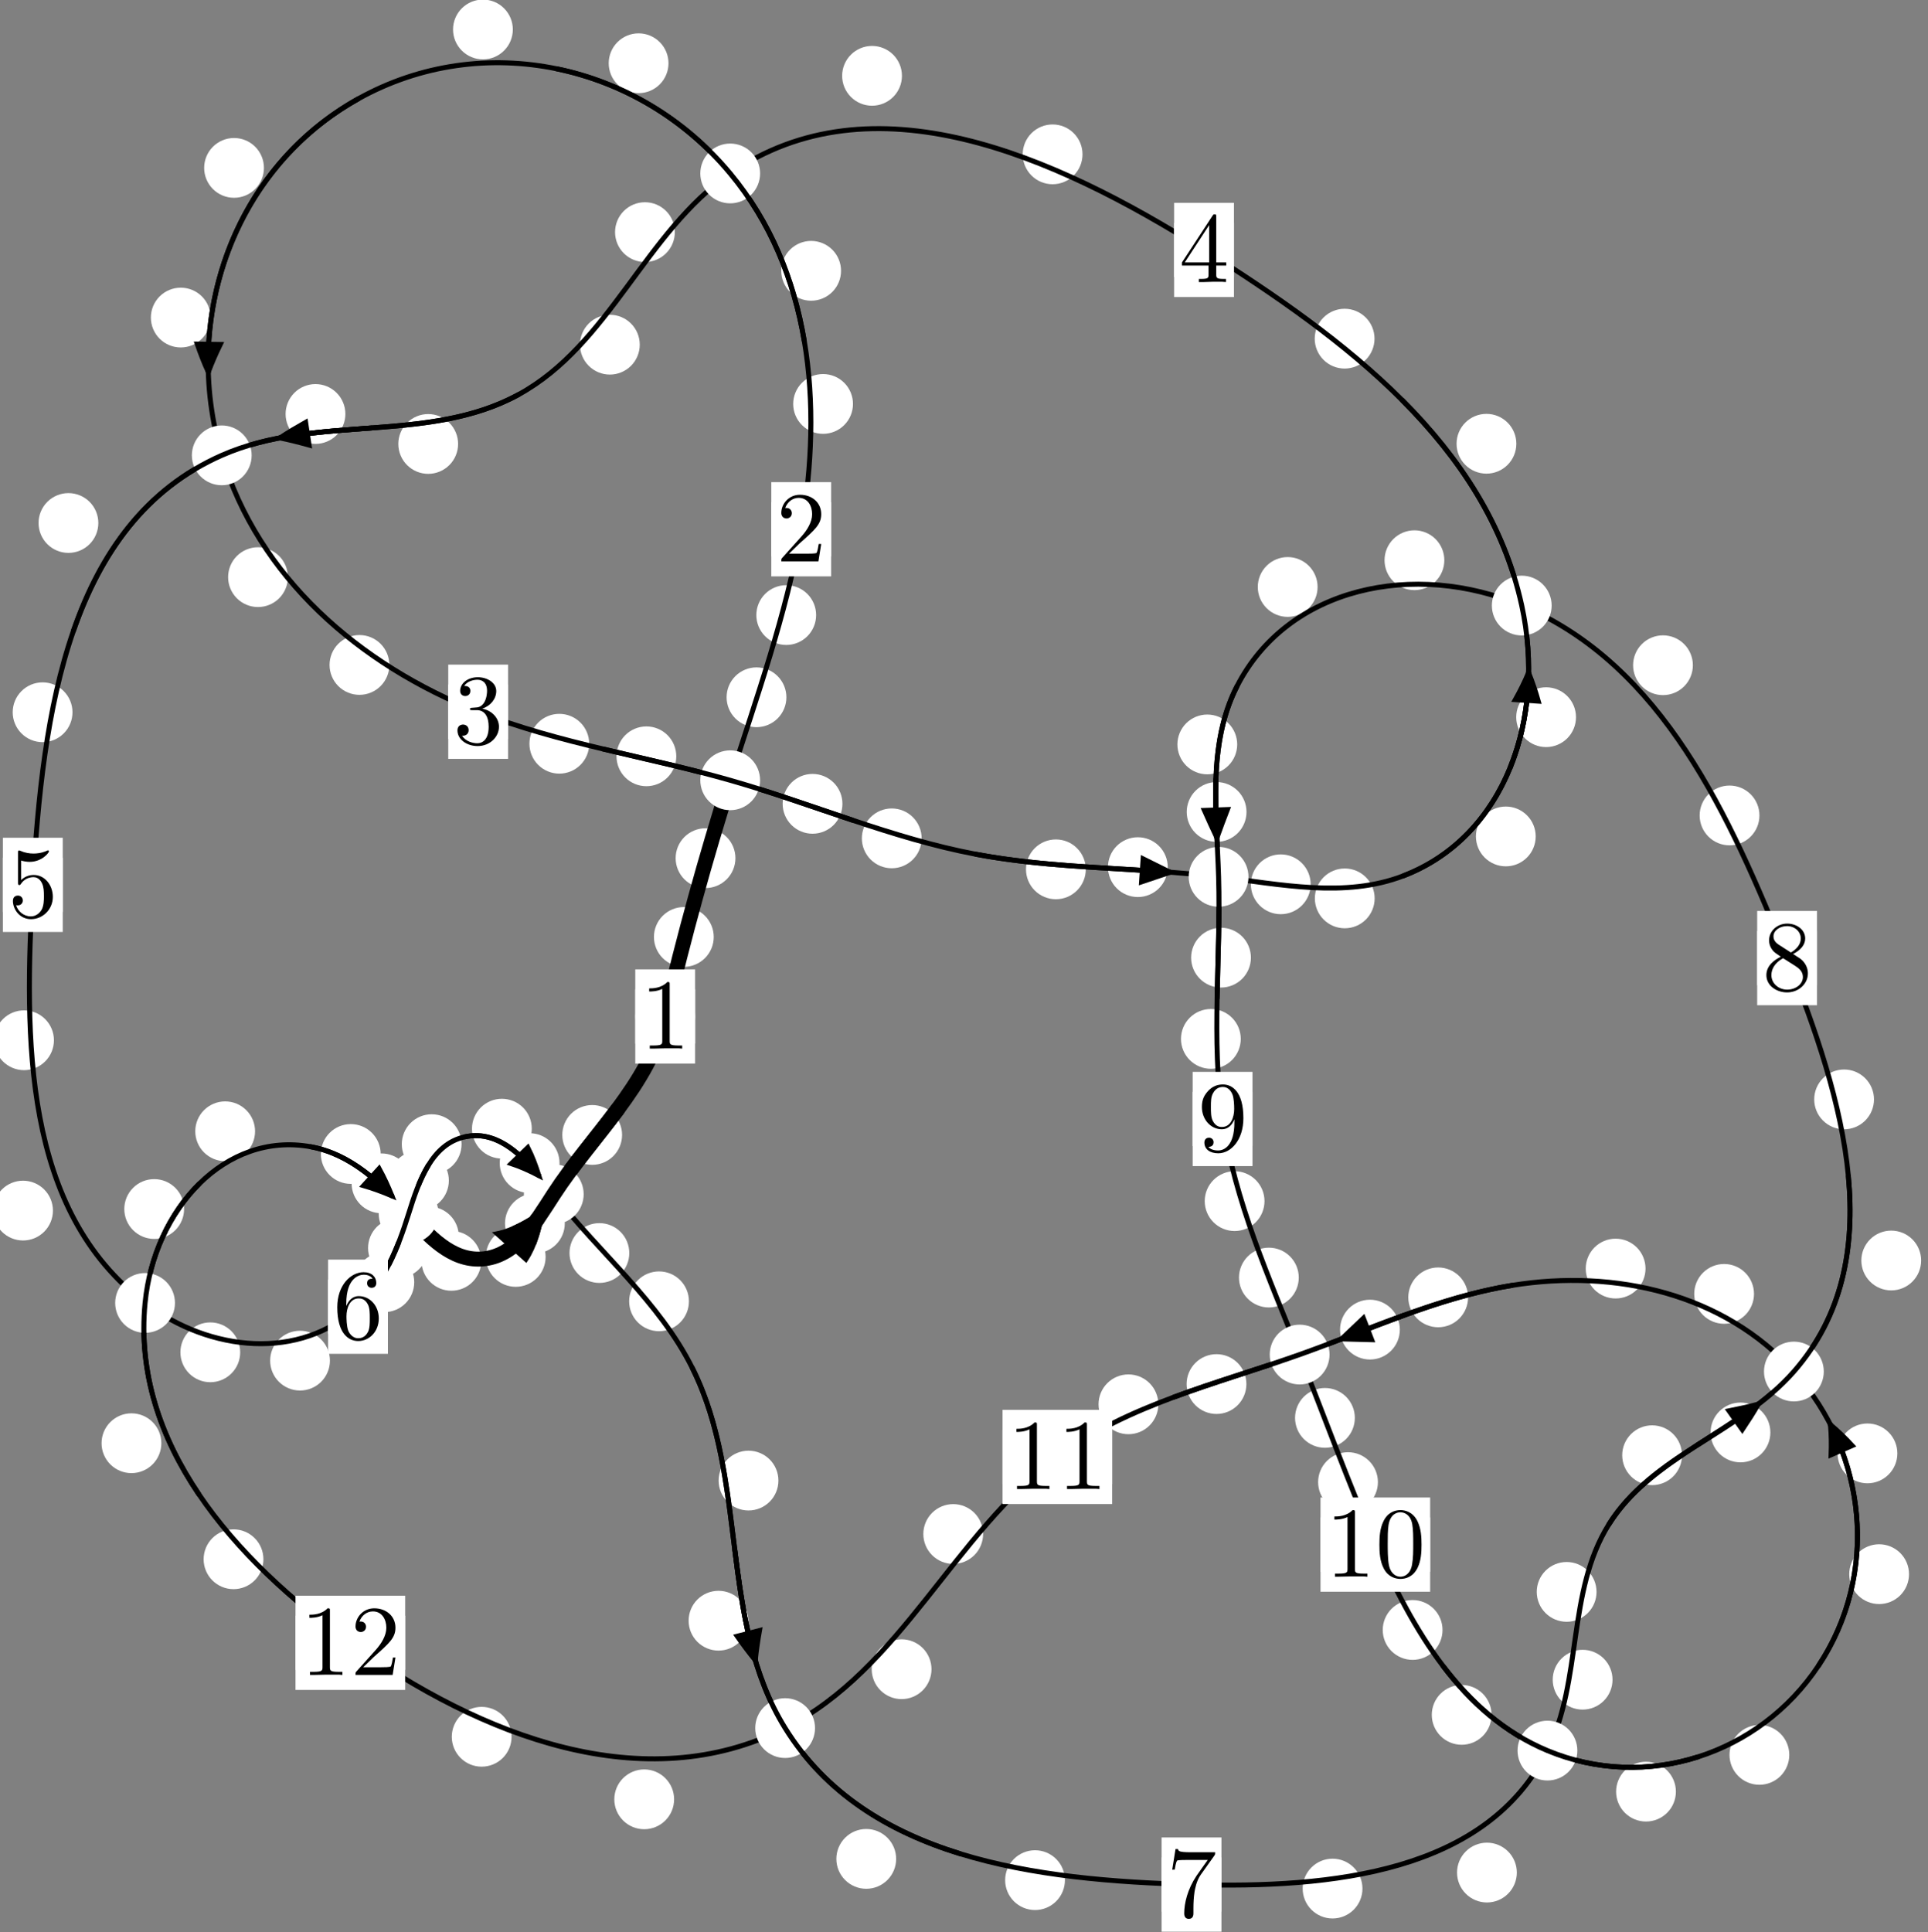 <?xml version="1.0"?>
<!-- Created by MetaPost 1.999 on 2021.07.05:2355 -->
<svg version="1.1" xmlns="http://www.w3.org/2000/svg" xmlns:xlink="http://www.w3.org/1999/xlink" width="192.746" height="193.144" viewBox="0 0 192.746 193.144">
<rect x="0" y="0" width="192.746" height="193.144" fill="#808080" stroke="none"/>
<!-- Original BoundingBox: -73.685867 -115.101273 119.060516 78.042282 -->
  <defs>
    <g transform="scale(0.01,0.01)" id="GLYPHcmr10_48">
      <path style="fill-rule: evenodd;" d="M460 -320C460 -400,455 -480,420 -554C374 -650,292 -666,250 -666C190 -666,117 -640,76 -547C44 -478,39 -400,39 -320C39 -245,43 -155,84 -79C127 2,200 22,249 22C303 22,379 1,423 -94C455 -163,460 -241,460 -320M249 -0C210 -0,151 -25,133 -121C122 -181,122 -273,122 -332C122 -396,122 -462,130 -516C149 -635,224 -644,249 -644C282 -644,348 -626,367 -527C377 -471,377 -395,377 -332C377 -257,377 -189,366 -125C351 -30,294 -0,249 -0"></path>
    </g>
    <g transform="scale(0.01,0.01)" id="GLYPHcmr10_49">
      <path style="fill-rule: evenodd;" d="M294 -640C294 -664,294 -666,271 -666C209 -602,121 -602,89 -602L89 -571C109 -571,168 -571,220 -597L220 -79C220 -43,217 -31,127 -31L95 -31L95 -0L257 -0L130 -3L217 -3L257 -3L297 -3L384 -3L419 -0L419 -31L387 -31C297 -31,294 -42,294 -79"></path>
    </g>
    <g transform="scale(0.01,0.01)" id="GLYPHcmr10_50">
      <path style="fill-rule: evenodd;" d="M127 -77L233 -180C389 -318,449 -372,449 -472C449 -586,359 -666,237 -666C124 -666,50 -574,50 -485C50 -429,100 -429,103 -429C120 -429,155 -441,155 -482C155 -508,137 -534,102 -534C94 -534,92 -534,89 -533C112 -598,166 -635,224 -635C315 -635,358 -554,358 -472C358 -392,308 -313,253 -251L61 -37C50 -26,50 -24,50 -0L421 -0L449 -174L424 -174C419 -144,412 -100,402 -85C395 -77,329 -77,307 -77"></path>
    </g>
    <g transform="scale(0.01,0.01)" id="GLYPHcmr10_51">
      <path style="fill-rule: evenodd;" d="M290 -352C372 -379,430 -449,430 -528C430 -610,342 -666,246 -666C145 -666,69 -606,69 -530C69 -497,91 -478,120 -478C151 -478,171 -500,171 -529C171 -579,124 -579,109 -579C140 -628,206 -641,242 -641C283 -641,338 -619,338 -529C338 -517,336 -459,310 -415C280 -367,246 -364,221 -363C213 -362,189 -360,182 -360C174 -359,167 -358,167 -348C167 -337,174 -337,191 -337L235 -337C317 -337,354 -269,354 -171C354 -35,285 -6,241 -6C198 -6,123 -23,88 -82C123 -77,154 -99,154 -137C154 -173,127 -193,98 -193C74 -193,42 -179,42 -135C42 -44,135 22,244 22C366 22,457 -69,457 -171C457 -253,394 -331,290 -352"></path>
    </g>
    <g transform="scale(0.01,0.01)" id="GLYPHcmr10_52">
      <path style="fill-rule: evenodd;" d="M294 -165L294 -78C294 -42,292 -31,218 -31L197 -31L197 -0L332 -0L238 -3L290 -3L332 -3L374 -3L427 -3L468 -0L468 -31L447 -31C373 -31,371 -42,371 -78L371 -165L471 -165L471 -196L371 -196L371 -651C371 -671,371 -677,355 -677C346 -677,343 -677,335 -665L28 -196L28 -165M300 -196L56 -196L300 -569"></path>
    </g>
    <g transform="scale(0.01,0.01)" id="GLYPHcmr10_53">
      <path style="fill-rule: evenodd;" d="M449 -201C449 -320,367 -420,259 -420C211 -420,168 -404,132 -369L132 -564C152 -558,185 -551,217 -551C340 -551,410 -642,410 -655C410 -661,407 -666,400 -666C399 -666,397 -666,392 -663C372 -654,323 -634,256 -634C216 -634,170 -641,123 -662C115 -665,113 -665,111 -665C101 -665,101 -657,101 -641L101 -345C101 -327,101 -319,115 -319C122 -319,124 -322,128 -328C139 -344,176 -398,257 -398C309 -398,334 -352,342 -334C358 -297,360 -258,360 -208C360 -173,360 -113,336 -71C312 -32,275 -6,229 -6C156 -6,99 -59,82 -118C85 -117,88 -116,99 -116C132 -116,149 -141,149 -165C149 -189,132 -214,99 -214C85 -214,50 -207,50 -161C50 -75,119 22,231 22C347 22,449 -74,449 -201"></path>
    </g>
    <g transform="scale(0.01,0.01)" id="GLYPHcmr10_54">
      <path style="fill-rule: evenodd;" d="M132 -328L132 -352C132 -605,256 -641,307 -641C331 -641,373 -635,395 -601C380 -601,340 -601,340 -556C340 -525,364 -510,386 -510C402 -510,432 -519,432 -558C432 -618,388 -666,305 -666C177 -666,42 -537,42 -316C42 -49,158 22,251 22C362 22,457 -72,457 -204C457 -331,368 -427,257 -427C189 -427,152 -376,132 -328M251 -6C188 -6,158 -66,152 -81C134 -128,134 -208,134 -226C134 -304,166 -404,256 -404C272 -404,318 -404,349 -342C367 -305,367 -254,367 -205C367 -157,367 -107,350 -71C320 -11,274 -6,251 -6"></path>
    </g>
    <g transform="scale(0.01,0.01)" id="GLYPHcmr10_55">
      <path style="fill-rule: evenodd;" d="M476 -609C485 -621,485 -623,485 -644L242 -644C120 -644,118 -657,114 -676L89 -676L56 -470L81 -470C84 -486,93 -549,106 -561C113 -567,191 -567,204 -567L411 -567C400 -551,321 -442,299 -409C209 -274,176 -135,176 -33C176 -23,176 22,222 22C268 22,268 -23,268 -33L268 -84C268 -139,271 -194,279 -248C283 -271,297 -357,341 -419"></path>
    </g>
    <g transform="scale(0.01,0.01)" id="GLYPHcmr10_56">
      <path style="fill-rule: evenodd;" d="M163 -457C117 -487,113 -521,113 -538C113 -599,178 -641,249 -641C322 -641,386 -589,386 -517C386 -460,347 -412,287 -377M309 -362C381 -399,430 -451,430 -517C430 -609,341 -666,250 -666C150 -666,69 -592,69 -499C69 -481,71 -436,113 -389C124 -377,161 -352,186 -335C128 -306,42 -250,42 -151C42 -45,144 22,249 22C362 22,457 -61,457 -168C457 -204,446 -249,408 -291C389 -312,373 -322,309 -362M209 -320L332 -242C360 -223,407 -193,407 -132C407 -58,332 -6,250 -6C164 -6,92 -68,92 -151C92 -209,124 -273,209 -320"></path>
    </g>
    <g transform="scale(0.01,0.01)" id="GLYPHcmr10_57">
      <path style="fill-rule: evenodd;" d="M367 -318L367 -286C367 -52,263 -6,205 -6C188 -6,134 -8,107 -42C151 -42,159 -71,159 -88C159 -119,135 -134,113 -134C97 -134,67 -125,67 -86C67 -19,121 22,206 22C335 22,457 -114,457 -329C457 -598,342 -666,253 -666C198 -666,149 -648,106 -603C65 -558,42 -516,42 -441C42 -316,130 -218,242 -218C303 -218,344 -260,367 -318M243 -241C227 -241,181 -241,150 -304C132 -341,132 -391,132 -440C132 -494,132 -541,153 -578C180 -628,218 -641,253 -641C299 -641,332 -607,349 -562C361 -530,365 -467,365 -421C365 -338,331 -241,243 -241"></path>
    </g>
  </defs>
  <path d="M71.354 93.663C71.354 92.87,71.039 92.11,70.478 91.55C69.918 90.989,69.158 90.674,68.365 90.674C67.572 90.674,66.812 90.989,66.252 91.55C65.691 92.11,65.376 92.87,65.376 93.663C65.376 94.456,65.691 95.216,66.252 95.776C66.812 96.337,67.572 96.652,68.365 96.652C69.158 96.652,69.918 96.337,70.478 95.776C71.039 95.216,71.354 94.456,71.354 93.663Z" style="fill: rgb(100%,100%,100%);stroke: none;"></path>
  <path d="M69.489 101.615C69.489 100.822,69.174 100.062,68.613 99.501C68.053 98.941,67.293 98.626,66.5 98.626C65.707 98.626,64.947 98.941,64.387 99.501C63.826 100.062,63.511 100.822,63.511 101.615C63.511 102.407,63.826 103.167,64.387 103.728C64.947 104.288,65.707 104.603,66.5 104.603C67.293 104.603,68.053 104.288,68.613 103.728C69.174 103.167,69.489 102.407,69.489 101.615Z" style="fill: rgb(100%,100%,100%);stroke: none;"></path>
  <path d="M78.617 69.704C78.617 68.911,78.302 68.151,77.742 67.591C77.181 67.03,76.421 66.715,75.628 66.715C74.836 66.715,74.075 67.03,73.515 67.591C72.954 68.151,72.64 68.911,72.64 69.704C72.64 70.497,72.954 71.257,73.515 71.817C74.075 72.378,74.836 72.693,75.628 72.693C76.421 72.693,77.181 72.378,77.742 71.817C78.302 71.257,78.617 70.497,78.617 69.704Z" style="fill: rgb(100%,100%,100%);stroke: none;"></path>
  <path d="M73.522 85.786C73.522 84.993,73.207 84.233,72.647 83.673C72.086 83.112,71.326 82.797,70.533 82.797C69.741 82.797,68.981 83.112,68.42 83.673C67.86 84.233,67.545 84.993,67.545 85.786C67.545 86.579,67.86 87.339,68.42 87.899C68.981 88.46,69.741 88.775,70.533 88.775C71.326 88.775,72.086 88.46,72.647 87.899C73.207 87.339,73.522 86.579,73.522 85.786Z" style="fill: rgb(100%,100%,100%);stroke: none;"></path>
  <path d="M85.274 40.38C85.274 39.587,84.959 38.827,84.398 38.266C83.838 37.706,83.078 37.391,82.285 37.391C81.492 37.391,80.732 37.706,80.172 38.266C79.611 38.827,79.296 39.587,79.296 40.38C79.296 41.172,79.611 41.933,80.172 42.493C80.732 43.054,81.492 43.368,82.285 43.368C83.078 43.368,83.838 43.054,84.398 42.493C84.959 41.933,85.274 41.172,85.274 40.38Z" style="fill: rgb(100%,100%,100%);stroke: none;"></path>
  <path d="M81.59 61.486C81.59 60.693,81.275 59.933,80.715 59.372C80.154 58.812,79.394 58.497,78.601 58.497C77.809 58.497,77.049 58.812,76.488 59.372C75.928 59.933,75.613 60.693,75.613 61.486C75.613 62.278,75.928 63.038,76.488 63.599C77.049 64.159,77.809 64.474,78.601 64.474C79.394 64.474,80.154 64.159,80.715 63.599C81.275 63.038,81.59 62.278,81.59 61.486Z" style="fill: rgb(100%,100%,100%);stroke: none;"></path>
  <path d="M66.831 6.323C66.831 5.53,66.516 4.77,65.956 4.21C65.395 3.649,64.635 3.334,63.842 3.334C63.05 3.334,62.29 3.649,61.729 4.21C61.169 4.77,60.854 5.53,60.854 6.323C60.854 7.116,61.169 7.876,61.729 8.436C62.29 8.997,63.05 9.312,63.842 9.312C64.635 9.312,65.395 8.997,65.956 8.436C66.516 7.876,66.831 7.116,66.831 6.323Z" style="fill: rgb(100%,100%,100%);stroke: none;"></path>
  <path d="M84.08 27.072C84.08 26.28,83.765 25.519,83.205 24.959C82.644 24.398,81.884 24.083,81.092 24.083C80.299 24.083,79.539 24.398,78.978 24.959C78.418 25.519,78.103 26.28,78.103 27.072C78.103 27.865,78.418 28.625,78.978 29.186C79.539 29.746,80.299 30.061,81.092 30.061C81.884 30.061,82.644 29.746,83.205 29.186C83.765 28.625,84.08 27.865,84.08 27.072Z" style="fill: rgb(100%,100%,100%);stroke: none;"></path>
  <path d="M26.387 16.784C26.387 15.991,26.072 15.231,25.512 14.67C24.952 14.11,24.191 13.795,23.399 13.795C22.606 13.795,21.846 14.11,21.285 14.67C20.725 15.231,20.41 15.991,20.41 16.784C20.41 17.576,20.725 18.336,21.285 18.897C21.846 19.457,22.606 19.772,23.399 19.772C24.191 19.772,24.952 19.457,25.512 18.897C26.072 18.336,26.387 17.576,26.387 16.784Z" style="fill: rgb(100%,100%,100%);stroke: none;"></path>
  <path d="M51.269 2.946C51.269 2.154,50.954 1.394,50.393 0.833C49.833 0.273,49.073 -0.042,48.28 -0.042C47.487 -0.042,46.727 0.273,46.167 0.833C45.606 1.394,45.291 2.154,45.291 2.946C45.291 3.739,45.606 4.499,46.167 5.06C46.727 5.62,47.487 5.935,48.28 5.935C49.073 5.935,49.833 5.62,50.393 5.06C50.954 4.499,51.269 3.739,51.269 2.946Z" style="fill: rgb(100%,100%,100%);stroke: none;"></path>
  <path d="M28.782 57.694C28.782 56.902,28.467 56.142,27.907 55.581C27.346 55.021,26.586 54.706,25.793 54.706C25.001 54.706,24.24 55.021,23.68 55.581C23.12 56.142,22.805 56.902,22.805 57.694C22.805 58.487,23.12 59.247,23.68 59.808C24.24 60.368,25.001 60.683,25.793 60.683C26.586 60.683,27.346 60.368,27.907 59.808C28.467 59.247,28.782 58.487,28.782 57.694Z" style="fill: rgb(100%,100%,100%);stroke: none;"></path>
  <path d="M21.06 31.746C21.06 30.953,20.746 30.193,20.185 29.632C19.625 29.072,18.864 28.757,18.072 28.757C17.279 28.757,16.519 29.072,15.958 29.632C15.398 30.193,15.083 30.953,15.083 31.746C15.083 32.538,15.398 33.298,15.958 33.859C16.519 34.419,17.279 34.734,18.072 34.734C18.864 34.734,19.625 34.419,20.185 33.859C20.746 33.298,21.06 32.538,21.06 31.746Z" style="fill: rgb(100%,100%,100%);stroke: none;"></path>
  <path d="M58.904 74.348C58.904 73.555,58.589 72.795,58.029 72.234C57.468 71.674,56.708 71.359,55.915 71.359C55.123 71.359,54.363 71.674,53.802 72.234C53.242 72.795,52.927 73.555,52.927 74.348C52.927 75.14,53.242 75.901,53.802 76.461C54.363 77.022,55.123 77.336,55.915 77.336C56.708 77.336,57.468 77.022,58.029 76.461C58.589 75.901,58.904 75.14,58.904 74.348Z" style="fill: rgb(100%,100%,100%);stroke: none;"></path>
  <path d="M38.923 66.471C38.923 65.679,38.608 64.918,38.048 64.358C37.487 63.797,36.727 63.482,35.934 63.482C35.142 63.482,34.382 63.797,33.821 64.358C33.261 64.918,32.946 65.679,32.946 66.471C32.946 67.264,33.261 68.024,33.821 68.585C34.382 69.145,35.142 69.46,35.934 69.46C36.727 69.46,37.487 69.145,38.048 68.585C38.608 68.024,38.923 67.264,38.923 66.471Z" style="fill: rgb(100%,100%,100%);stroke: none;"></path>
  <path d="M84.221 80.353C84.221 79.561,83.906 78.801,83.345 78.24C82.785 77.68,82.025 77.365,81.232 77.365C80.439 77.365,79.679 77.68,79.119 78.24C78.558 78.801,78.243 79.561,78.243 80.353C78.243 81.146,78.558 81.906,79.119 82.467C79.679 83.027,80.439 83.342,81.232 83.342C82.025 83.342,82.785 83.027,83.345 82.467C83.906 81.906,84.221 81.146,84.221 80.353Z" style="fill: rgb(100%,100%,100%);stroke: none;"></path>
  <path d="M67.61 75.605C67.61 74.812,67.295 74.052,66.735 73.491C66.174 72.931,65.414 72.616,64.621 72.616C63.829 72.616,63.069 72.931,62.508 73.491C61.948 74.052,61.633 74.812,61.633 75.605C61.633 76.397,61.948 77.158,62.508 77.718C63.069 78.278,63.829 78.593,64.621 78.593C65.414 78.593,66.174 78.278,66.735 77.718C67.295 77.158,67.61 76.397,67.61 75.605Z" style="fill: rgb(100%,100%,100%);stroke: none;"></path>
  <path d="M108.548 86.903C108.548 86.111,108.233 85.35,107.672 84.79C107.112 84.229,106.352 83.915,105.559 83.915C104.766 83.915,104.006 84.229,103.446 84.79C102.885 85.35,102.57 86.111,102.57 86.903C102.57 87.696,102.885 88.456,103.446 89.017C104.006 89.577,104.766 89.892,105.559 89.892C106.352 89.892,107.112 89.577,107.672 89.017C108.233 88.456,108.548 87.696,108.548 86.903Z" style="fill: rgb(100%,100%,100%);stroke: none;"></path>
  <path d="M92.138 83.806C92.138 83.014,91.823 82.253,91.263 81.693C90.702 81.132,89.942 80.817,89.149 80.817C88.357 80.817,87.597 81.132,87.036 81.693C86.476 82.253,86.161 83.014,86.161 83.806C86.161 84.599,86.476 85.359,87.036 85.92C87.597 86.48,88.357 86.795,89.149 86.795C89.942 86.795,90.702 86.48,91.263 85.92C91.823 85.359,92.138 84.599,92.138 83.806Z" style="fill: rgb(100%,100%,100%);stroke: none;"></path>
  <path d="M131.03 88.398C131.03 87.606,130.715 86.845,130.154 86.285C129.594 85.724,128.834 85.409,128.041 85.409C127.248 85.409,126.488 85.724,125.928 86.285C125.367 86.845,125.052 87.606,125.052 88.398C125.052 89.191,125.367 89.951,125.928 90.512C126.488 91.072,127.248 91.387,128.041 91.387C128.834 91.387,129.594 91.072,130.154 90.512C130.715 89.951,131.03 89.191,131.03 88.398Z" style="fill: rgb(100%,100%,100%);stroke: none;"></path>
  <path d="M116.743 86.683C116.743 85.891,116.428 85.131,115.867 84.57C115.307 84.01,114.547 83.695,113.754 83.695C112.961 83.695,112.201 84.01,111.641 84.57C111.08 85.131,110.765 85.891,110.765 86.683C110.765 87.476,111.08 88.236,111.641 88.797C112.201 89.357,112.961 89.672,113.754 89.672C114.547 89.672,115.307 89.357,115.867 88.797C116.428 88.236,116.743 87.476,116.743 86.683Z" style="fill: rgb(100%,100%,100%);stroke: none;"></path>
  <path d="M153.528 83.614C153.528 82.821,153.213 82.061,152.653 81.501C152.092 80.94,151.332 80.625,150.539 80.625C149.747 80.625,148.986 80.94,148.426 81.501C147.865 82.061,147.55 82.821,147.55 83.614C147.55 84.407,147.865 85.167,148.426 85.727C148.986 86.288,149.747 86.603,150.539 86.603C151.332 86.603,152.092 86.288,152.653 85.727C153.213 85.167,153.528 84.407,153.528 83.614Z" style="fill: rgb(100%,100%,100%);stroke: none;"></path>
  <path d="M137.426 89.806C137.426 89.014,137.111 88.253,136.551 87.693C135.99 87.132,135.23 86.817,134.438 86.817C133.645 86.817,132.885 87.132,132.324 87.693C131.764 88.253,131.449 89.014,131.449 89.806C131.449 90.599,131.764 91.359,132.324 91.92C132.885 92.48,133.645 92.795,134.438 92.795C135.23 92.795,135.99 92.48,136.551 91.92C137.111 91.359,137.426 90.599,137.426 89.806Z" style="fill: rgb(100%,100%,100%);stroke: none;"></path>
  <path d="M151.593 44.359C151.593 43.567,151.278 42.807,150.717 42.246C150.157 41.686,149.397 41.371,148.604 41.371C147.811 41.371,147.051 41.686,146.491 42.246C145.93 42.807,145.615 43.567,145.615 44.359C145.615 45.152,145.93 45.912,146.491 46.473C147.051 47.033,147.811 47.348,148.604 47.348C149.397 47.348,150.157 47.033,150.717 46.473C151.278 45.912,151.593 45.152,151.593 44.359Z" style="fill: rgb(100%,100%,100%);stroke: none;"></path>
  <path d="M157.556 71.693C157.556 70.9,157.242 70.14,156.681 69.58C156.121 69.019,155.36 68.704,154.568 68.704C153.775 68.704,153.015 69.019,152.454 69.58C151.894 70.14,151.579 70.9,151.579 71.693C151.579 72.486,151.894 73.246,152.454 73.806C153.015 74.367,153.775 74.682,154.568 74.682C155.36 74.682,156.121 74.367,156.681 73.806C157.242 73.246,157.556 72.486,157.556 71.693Z" style="fill: rgb(100%,100%,100%);stroke: none;"></path>
  <path d="M108.22 15.429C108.22 14.637,107.905 13.876,107.344 13.316C106.784 12.755,106.024 12.441,105.231 12.441C104.438 12.441,103.678 12.755,103.118 13.316C102.557 13.876,102.242 14.637,102.242 15.429C102.242 16.222,102.557 16.982,103.118 17.543C103.678 18.103,104.438 18.418,105.231 18.418C106.024 18.418,106.784 18.103,107.344 17.543C107.905 16.982,108.22 16.222,108.22 15.429Z" style="fill: rgb(100%,100%,100%);stroke: none;"></path>
  <path d="M137.413 33.854C137.413 33.062,137.098 32.302,136.537 31.741C135.977 31.181,135.217 30.866,134.424 30.866C133.631 30.866,132.871 31.181,132.311 31.741C131.75 32.302,131.435 33.062,131.435 33.854C131.435 34.647,131.75 35.407,132.311 35.968C132.871 36.528,133.631 36.843,134.424 36.843C135.217 36.843,135.977 36.528,136.537 35.968C137.098 35.407,137.413 34.647,137.413 33.854Z" style="fill: rgb(100%,100%,100%);stroke: none;"></path>
  <path d="M67.465 23.205C67.465 22.412,67.151 21.652,66.59 21.091C66.03 20.531,65.269 20.216,64.477 20.216C63.684 20.216,62.924 20.531,62.363 21.091C61.803 21.652,61.488 22.412,61.488 23.205C61.488 23.997,61.803 24.758,62.363 25.318C62.924 25.878,63.684 26.193,64.477 26.193C65.269 26.193,66.03 25.878,66.59 25.318C67.151 24.758,67.465 23.997,67.465 23.205Z" style="fill: rgb(100%,100%,100%);stroke: none;"></path>
  <path d="M90.169 7.58C90.169 6.787,89.854 6.027,89.294 5.466C88.733 4.906,87.973 4.591,87.18 4.591C86.387 4.591,85.627 4.906,85.067 5.466C84.506 6.027,84.191 6.787,84.191 7.58C84.191 8.372,84.506 9.132,85.067 9.693C85.627 10.253,86.387 10.568,87.18 10.568C87.973 10.568,88.733 10.253,89.294 9.693C89.854 9.132,90.169 8.372,90.169 7.58Z" style="fill: rgb(100%,100%,100%);stroke: none;"></path>
  <path d="M45.797 44.38C45.797 43.587,45.482 42.827,44.922 42.267C44.361 41.706,43.601 41.391,42.808 41.391C42.016 41.391,41.256 41.706,40.695 42.267C40.135 42.827,39.82 43.587,39.82 44.38C39.82 45.173,40.135 45.933,40.695 46.493C41.256 47.054,42.016 47.369,42.808 47.369C43.601 47.369,44.361 47.054,44.922 46.493C45.482 45.933,45.797 45.173,45.797 44.38Z" style="fill: rgb(100%,100%,100%);stroke: none;"></path>
  <path d="M63.958 34.455C63.958 33.662,63.643 32.902,63.083 32.342C62.522 31.781,61.762 31.466,60.969 31.466C60.177 31.466,59.417 31.781,58.856 32.342C58.296 32.902,57.981 33.662,57.981 34.455C57.981 35.248,58.296 36.008,58.856 36.568C59.417 37.129,60.177 37.444,60.969 37.444C61.762 37.444,62.522 37.129,63.083 36.568C63.643 36.008,63.958 35.248,63.958 34.455Z" style="fill: rgb(100%,100%,100%);stroke: none;"></path>
  <path d="M9.831 52.281C9.831 51.489,9.516 50.729,8.956 50.168C8.395 49.608,7.635 49.293,6.842 49.293C6.05 49.293,5.29 49.608,4.729 50.168C4.169 50.729,3.854 51.489,3.854 52.281C3.854 53.074,4.169 53.834,4.729 54.395C5.29 54.955,6.05 55.27,6.842 55.27C7.635 55.27,8.395 54.955,8.956 54.395C9.516 53.834,9.831 53.074,9.831 52.281Z" style="fill: rgb(100%,100%,100%);stroke: none;"></path>
  <path d="M34.529 41.384C34.529 40.591,34.214 39.831,33.654 39.271C33.093 38.71,32.333 38.395,31.54 38.395C30.748 38.395,29.988 38.71,29.427 39.271C28.867 39.831,28.552 40.591,28.552 41.384C28.552 42.177,28.867 42.937,29.427 43.497C29.988 44.058,30.748 44.373,31.54 44.373C32.333 44.373,33.093 44.058,33.654 43.497C34.214 42.937,34.529 42.177,34.529 41.384Z" style="fill: rgb(100%,100%,100%);stroke: none;"></path>
  <path d="M5.392 103.989C5.392 103.196,5.077 102.436,4.516 101.876C3.956 101.315,3.196 101,2.403 101C1.61 101,0.85 101.315,0.29 101.876C-0.271 102.436,-0.586 103.196,-0.586 103.989C-0.586 104.782,-0.271 105.542,0.29 106.102C0.85 106.663,1.61 106.978,2.403 106.978C3.196 106.978,3.956 106.663,4.516 106.102C5.077 105.542,5.392 104.782,5.392 103.989Z" style="fill: rgb(100%,100%,100%);stroke: none;"></path>
  <path d="M7.247 71.201C7.247 70.409,6.932 69.648,6.371 69.088C5.811 68.527,5.051 68.212,4.258 68.212C3.465 68.212,2.705 68.527,2.145 69.088C1.584 69.648,1.269 70.409,1.269 71.201C1.269 71.994,1.584 72.754,2.145 73.315C2.705 73.875,3.465 74.19,4.258 74.19C5.051 74.19,5.811 73.875,6.371 73.315C6.932 72.754,7.247 71.994,7.247 71.201Z" style="fill: rgb(100%,100%,100%);stroke: none;"></path>
  <path d="M24.013 135.183C24.013 134.39,23.698 133.63,23.137 133.069C22.577 132.509,21.817 132.194,21.024 132.194C20.231 132.194,19.471 132.509,18.911 133.069C18.35 133.63,18.035 134.39,18.035 135.183C18.035 135.975,18.35 136.736,18.911 137.296C19.471 137.857,20.231 138.172,21.024 138.172C21.817 138.172,22.577 137.857,23.137 137.296C23.698 136.736,24.013 135.975,24.013 135.183Z" style="fill: rgb(100%,100%,100%);stroke: none;"></path>
  <path d="M5.292 121.016C5.292 120.223,4.977 119.463,4.416 118.903C3.856 118.342,3.096 118.027,2.303 118.027C1.51 118.027,0.75 118.342,0.19 118.903C-0.371 119.463,-0.686 120.223,-0.686 121.016C-0.686 121.809,-0.371 122.569,0.19 123.129C0.75 123.69,1.51 124.005,2.303 124.005C3.096 124.005,3.856 123.69,4.416 123.129C4.977 122.569,5.292 121.809,5.292 121.016Z" style="fill: rgb(100%,100%,100%);stroke: none;"></path>
  <path d="M41.411 128.178C41.411 127.385,41.096 126.625,40.536 126.065C39.975 125.504,39.215 125.189,38.422 125.189C37.63 125.189,36.869 125.504,36.309 126.065C35.748 126.625,35.433 127.385,35.433 128.178C35.433 128.971,35.748 129.731,36.309 130.291C36.869 130.852,37.63 131.167,38.422 131.167C39.215 131.167,39.975 130.852,40.536 130.291C41.096 129.731,41.411 128.971,41.411 128.178Z" style="fill: rgb(100%,100%,100%);stroke: none;"></path>
  <path d="M32.984 136.015C32.984 135.222,32.669 134.462,32.109 133.902C31.548 133.341,30.788 133.026,29.995 133.026C29.203 133.026,28.442 133.341,27.882 133.902C27.321 134.462,27.007 135.222,27.007 136.015C27.007 136.808,27.321 137.568,27.882 138.128C28.442 138.689,29.203 139.004,29.995 139.004C30.788 139.004,31.548 138.689,32.109 138.128C32.669 137.568,32.984 136.808,32.984 136.015Z" style="fill: rgb(100%,100%,100%);stroke: none;"></path>
  <path d="M44.872 118.011C44.872 117.218,44.557 116.458,43.997 115.898C43.436 115.337,42.676 115.022,41.884 115.022C41.091 115.022,40.331 115.337,39.77 115.898C39.21 116.458,38.895 117.218,38.895 118.011C38.895 118.804,39.21 119.564,39.77 120.124C40.331 120.685,41.091 121,41.884 121C42.676 121,43.436 120.685,43.997 120.124C44.557 119.564,44.872 118.804,44.872 118.011Z" style="fill: rgb(100%,100%,100%);stroke: none;"></path>
  <path d="M42.774 124.757C42.774 123.964,42.459 123.204,41.898 122.644C41.338 122.083,40.577 121.768,39.785 121.768C38.992 121.768,38.232 122.083,37.671 122.644C37.111 123.204,36.796 123.964,36.796 124.757C36.796 125.55,37.111 126.31,37.671 126.87C38.232 127.431,38.992 127.746,39.785 127.746C40.577 127.746,41.338 127.431,41.898 126.87C42.459 126.31,42.774 125.55,42.774 124.757Z" style="fill: rgb(100%,100%,100%);stroke: none;"></path>
  <path d="M53.164 112.828C53.164 112.035,52.849 111.275,52.288 110.714C51.728 110.154,50.968 109.839,50.175 109.839C49.382 109.839,48.622 110.154,48.062 110.714C47.501 111.275,47.186 112.035,47.186 112.828C47.186 113.62,47.501 114.381,48.062 114.941C48.622 115.502,49.382 115.816,50.175 115.816C50.968 115.816,51.728 115.502,52.288 114.941C52.849 114.381,53.164 113.62,53.164 112.828Z" style="fill: rgb(100%,100%,100%);stroke: none;"></path>
  <path d="M46.145 114.376C46.145 113.584,45.83 112.823,45.27 112.263C44.709 111.702,43.949 111.388,43.157 111.388C42.364 111.388,41.604 111.702,41.043 112.263C40.483 112.823,40.168 113.584,40.168 114.376C40.168 115.169,40.483 115.929,41.043 116.49C41.604 117.05,42.364 117.365,43.157 117.365C43.949 117.365,44.709 117.05,45.27 116.49C45.83 115.929,46.145 115.169,46.145 114.376Z" style="fill: rgb(100%,100%,100%);stroke: none;"></path>
  <path d="M62.911 125.258C62.911 124.466,62.596 123.706,62.036 123.145C61.475 122.585,60.715 122.27,59.923 122.27C59.13 122.27,58.37 122.585,57.809 123.145C57.249 123.706,56.934 124.466,56.934 125.258C56.934 126.051,57.249 126.811,57.809 127.372C58.37 127.932,59.13 128.247,59.923 128.247C60.715 128.247,61.475 127.932,62.036 127.372C62.596 126.811,62.911 126.051,62.911 125.258Z" style="fill: rgb(100%,100%,100%);stroke: none;"></path>
  <path d="M55.937 116.269C55.937 115.476,55.622 114.716,55.062 114.155C54.502 113.595,53.741 113.28,52.949 113.28C52.156 113.28,51.396 113.595,50.835 114.155C50.275 114.716,49.96 115.476,49.96 116.269C49.96 117.061,50.275 117.821,50.835 118.382C51.396 118.942,52.156 119.257,52.949 119.257C53.741 119.257,54.502 118.942,55.062 118.382C55.622 117.821,55.937 117.061,55.937 116.269Z" style="fill: rgb(100%,100%,100%);stroke: none;"></path>
  <path d="M77.82 148.005C77.82 147.213,77.505 146.453,76.945 145.892C76.384 145.332,75.624 145.017,74.832 145.017C74.039 145.017,73.279 145.332,72.718 145.892C72.158 146.453,71.843 147.213,71.843 148.005C71.843 148.798,72.158 149.558,72.718 150.119C73.279 150.679,74.039 150.994,74.832 150.994C75.624 150.994,76.384 150.679,76.945 150.119C77.505 149.558,77.82 148.798,77.82 148.005Z" style="fill: rgb(100%,100%,100%);stroke: none;"></path>
  <path d="M68.875 130.085C68.875 129.292,68.56 128.532,68 127.972C67.439 127.411,66.679 127.096,65.886 127.096C65.094 127.096,64.333 127.411,63.773 127.972C63.212 128.532,62.898 129.292,62.898 130.085C62.898 130.878,63.212 131.638,63.773 132.198C64.333 132.759,65.094 133.074,65.886 133.074C66.679 133.074,67.439 132.759,68 132.198C68.56 131.638,68.875 130.878,68.875 130.085Z" style="fill: rgb(100%,100%,100%);stroke: none;"></path>
  <path d="M89.59 185.823C89.59 185.03,89.275 184.27,88.714 183.71C88.154 183.149,87.394 182.834,86.601 182.834C85.808 182.834,85.048 183.149,84.488 183.71C83.927 184.27,83.612 185.03,83.612 185.823C83.612 186.616,83.927 187.376,84.488 187.936C85.048 188.497,85.808 188.812,86.601 188.812C87.394 188.812,88.154 188.497,88.714 187.936C89.275 187.376,89.59 186.616,89.59 185.823Z" style="fill: rgb(100%,100%,100%);stroke: none;"></path>
  <path d="M74.82 162.012C74.82 161.219,74.505 160.459,73.945 159.899C73.384 159.338,72.624 159.023,71.832 159.023C71.039 159.023,70.279 159.338,69.718 159.899C69.158 160.459,68.843 161.219,68.843 162.012C68.843 162.805,69.158 163.565,69.718 164.125C70.279 164.686,71.039 165.001,71.832 165.001C72.624 165.001,73.384 164.686,73.945 164.125C74.505 163.565,74.82 162.805,74.82 162.012Z" style="fill: rgb(100%,100%,100%);stroke: none;"></path>
  <path d="M136.208 188.791C136.208 187.998,135.893 187.238,135.332 186.678C134.772 186.117,134.012 185.802,133.219 185.802C132.426 185.802,131.666 186.117,131.106 186.678C130.545 187.238,130.23 187.998,130.23 188.791C130.23 189.584,130.545 190.344,131.106 190.904C131.666 191.465,132.426 191.78,133.219 191.78C134.012 191.78,134.772 191.465,135.332 190.904C135.893 190.344,136.208 189.584,136.208 188.791Z" style="fill: rgb(100%,100%,100%);stroke: none;"></path>
  <path d="M106.463 187.947C106.463 187.155,106.149 186.395,105.588 185.834C105.028 185.274,104.267 184.959,103.475 184.959C102.682 184.959,101.922 185.274,101.361 185.834C100.801 186.395,100.486 187.155,100.486 187.947C100.486 188.74,100.801 189.5,101.361 190.061C101.922 190.621,102.682 190.936,103.475 190.936C104.267 190.936,105.028 190.621,105.588 190.061C106.149 189.5,106.463 188.74,106.463 187.947Z" style="fill: rgb(100%,100%,100%);stroke: none;"></path>
  <path d="M161.207 167.911C161.207 167.118,160.892 166.358,160.331 165.798C159.771 165.237,159.011 164.922,158.218 164.922C157.425 164.922,156.665 165.237,156.105 165.798C155.544 166.358,155.229 167.118,155.229 167.911C155.229 168.704,155.544 169.464,156.105 170.024C156.665 170.585,157.425 170.9,158.218 170.9C159.011 170.9,159.771 170.585,160.331 170.024C160.892 169.464,161.207 168.704,161.207 167.911Z" style="fill: rgb(100%,100%,100%);stroke: none;"></path>
  <path d="M151.641 187.191C151.641 186.398,151.326 185.638,150.766 185.078C150.205 184.517,149.445 184.202,148.652 184.202C147.86 184.202,147.099 184.517,146.539 185.078C145.978 185.638,145.664 186.398,145.664 187.191C145.664 187.984,145.978 188.744,146.539 189.304C147.099 189.865,147.86 190.18,148.652 190.18C149.445 190.18,150.205 189.865,150.766 189.304C151.326 188.744,151.641 187.984,151.641 187.191Z" style="fill: rgb(100%,100%,100%);stroke: none;"></path>
  <path d="M168.154 145.472C168.154 144.679,167.839 143.919,167.278 143.359C166.718 142.798,165.958 142.483,165.165 142.483C164.372 142.483,163.612 142.798,163.052 143.359C162.491 143.919,162.176 144.679,162.176 145.472C162.176 146.265,162.491 147.025,163.052 147.585C163.612 148.146,164.372 148.461,165.165 148.461C165.958 148.461,166.718 148.146,167.278 147.585C167.839 147.025,168.154 146.265,168.154 145.472Z" style="fill: rgb(100%,100%,100%);stroke: none;"></path>
  <path d="M159.609 159.132C159.609 158.34,159.294 157.579,158.733 157.019C158.173 156.458,157.413 156.144,156.62 156.144C155.827 156.144,155.067 156.458,154.507 157.019C153.946 157.579,153.631 158.34,153.631 159.132C153.631 159.925,153.946 160.685,154.507 161.246C155.067 161.806,155.827 162.121,156.62 162.121C157.413 162.121,158.173 161.806,158.733 161.246C159.294 160.685,159.609 159.925,159.609 159.132Z" style="fill: rgb(100%,100%,100%);stroke: none;"></path>
  <path d="M192.061 126.006C192.061 125.213,191.746 124.453,191.185 123.892C190.625 123.332,189.864 123.017,189.072 123.017C188.279 123.017,187.519 123.332,186.958 123.892C186.398 124.453,186.083 125.213,186.083 126.006C186.083 126.798,186.398 127.558,186.958 128.119C187.519 128.679,188.279 128.994,189.072 128.994C189.864 128.994,190.625 128.679,191.185 128.119C191.746 127.558,192.061 126.798,192.061 126.006Z" style="fill: rgb(100%,100%,100%);stroke: none;"></path>
  <path d="M176.988 143.194C176.988 142.401,176.673 141.641,176.113 141.081C175.552 140.52,174.792 140.205,173.999 140.205C173.207 140.205,172.447 140.52,171.886 141.081C171.326 141.641,171.011 142.401,171.011 143.194C171.011 143.987,171.326 144.747,171.886 145.307C172.447 145.868,173.207 146.183,173.999 146.183C174.792 146.183,175.552 145.868,176.113 145.307C176.673 144.747,176.988 143.987,176.988 143.194Z" style="fill: rgb(100%,100%,100%);stroke: none;"></path>
  <path d="M175.895 81.516C175.895 80.723,175.58 79.963,175.019 79.402C174.459 78.842,173.699 78.527,172.906 78.527C172.113 78.527,171.353 78.842,170.793 79.402C170.232 79.963,169.917 80.723,169.917 81.516C169.917 82.308,170.232 83.069,170.793 83.629C171.353 84.19,172.113 84.504,172.906 84.504C173.699 84.504,174.459 84.19,175.019 83.629C175.58 83.069,175.895 82.308,175.895 81.516Z" style="fill: rgb(100%,100%,100%);stroke: none;"></path>
  <path d="M187.347 109.901C187.347 109.108,187.032 108.348,186.472 107.788C185.911 107.227,185.151 106.912,184.359 106.912C183.566 106.912,182.806 107.227,182.245 107.788C181.685 108.348,181.37 109.108,181.37 109.901C181.37 110.694,181.685 111.454,182.245 112.014C182.806 112.575,183.566 112.89,184.359 112.89C185.151 112.89,185.911 112.575,186.472 112.014C187.032 111.454,187.347 110.694,187.347 109.901Z" style="fill: rgb(100%,100%,100%);stroke: none;"></path>
  <path d="M144.393 56.003C144.393 55.21,144.078 54.45,143.517 53.889C142.957 53.329,142.197 53.014,141.404 53.014C140.611 53.014,139.851 53.329,139.291 53.889C138.73 54.45,138.415 55.21,138.415 56.003C138.415 56.795,138.73 57.556,139.291 58.116C139.851 58.677,140.611 58.991,141.404 58.991C142.197 58.991,142.957 58.677,143.517 58.116C144.078 57.556,144.393 56.795,144.393 56.003Z" style="fill: rgb(100%,100%,100%);stroke: none;"></path>
  <path d="M169.24 66.499C169.24 65.707,168.925 64.947,168.365 64.386C167.805 63.826,167.044 63.511,166.252 63.511C165.459 63.511,164.699 63.826,164.138 64.386C163.578 64.947,163.263 65.707,163.263 66.499C163.263 67.292,163.578 68.052,164.138 68.613C164.699 69.173,165.459 69.488,166.252 69.488C167.044 69.488,167.805 69.173,168.365 68.613C168.925 68.052,169.24 67.292,169.24 66.499Z" style="fill: rgb(100%,100%,100%);stroke: none;"></path>
  <path d="M123.685 74.417C123.685 73.624,123.37 72.864,122.809 72.303C122.249 71.743,121.488 71.428,120.696 71.428C119.903 71.428,119.143 71.743,118.582 72.303C118.022 72.864,117.707 73.624,117.707 74.417C117.707 75.209,118.022 75.969,118.582 76.53C119.143 77.09,119.903 77.405,120.696 77.405C121.488 77.405,122.249 77.09,122.809 76.53C123.37 75.969,123.685 75.209,123.685 74.417Z" style="fill: rgb(100%,100%,100%);stroke: none;"></path>
  <path d="M131.722 58.677C131.722 57.884,131.407 57.124,130.847 56.564C130.286 56.003,129.526 55.688,128.733 55.688C127.941 55.688,127.18 56.003,126.62 56.564C126.059 57.124,125.744 57.884,125.744 58.677C125.744 59.47,126.059 60.23,126.62 60.79C127.18 61.351,127.941 61.666,128.733 61.666C129.526 61.666,130.286 61.351,130.847 60.79C131.407 60.23,131.722 59.47,131.722 58.677Z" style="fill: rgb(100%,100%,100%);stroke: none;"></path>
  <path d="M125.057 95.731C125.057 94.938,124.742 94.178,124.182 93.618C123.621 93.057,122.861 92.742,122.068 92.742C121.276 92.742,120.515 93.057,119.955 93.618C119.394 94.178,119.079 94.938,119.079 95.731C119.079 96.524,119.394 97.284,119.955 97.844C120.515 98.405,121.276 98.72,122.068 98.72C122.861 98.72,123.621 98.405,124.182 97.844C124.742 97.284,125.057 96.524,125.057 95.731Z" style="fill: rgb(100%,100%,100%);stroke: none;"></path>
  <path d="M124.616 81.167C124.616 80.374,124.301 79.614,123.741 79.053C123.18 78.493,122.42 78.178,121.628 78.178C120.835 78.178,120.075 78.493,119.514 79.053C118.954 79.614,118.639 80.374,118.639 81.167C118.639 81.959,118.954 82.719,119.514 83.28C120.075 83.84,120.835 84.155,121.628 84.155C122.42 84.155,123.18 83.84,123.741 83.28C124.301 82.719,124.616 81.959,124.616 81.167Z" style="fill: rgb(100%,100%,100%);stroke: none;"></path>
  <path d="M126.415 120.07C126.415 119.277,126.1 118.517,125.54 117.957C124.979 117.396,124.219 117.081,123.427 117.081C122.634 117.081,121.874 117.396,121.313 117.957C120.753 118.517,120.438 119.277,120.438 120.07C120.438 120.863,120.753 121.623,121.313 122.183C121.874 122.744,122.634 123.059,123.427 123.059C124.219 123.059,124.979 122.744,125.54 122.183C126.1 121.623,126.415 120.863,126.415 120.07Z" style="fill: rgb(100%,100%,100%);stroke: none;"></path>
  <path d="M124.042 103.853C124.042 103.06,123.727 102.3,123.166 101.739C122.606 101.179,121.846 100.864,121.053 100.864C120.26 100.864,119.5 101.179,118.94 101.739C118.379 102.3,118.064 103.06,118.064 103.853C118.064 104.645,118.379 105.405,118.94 105.966C119.5 106.526,120.26 106.841,121.053 106.841C121.846 106.841,122.606 106.526,123.166 105.966C123.727 105.405,124.042 104.645,124.042 103.853Z" style="fill: rgb(100%,100%,100%);stroke: none;"></path>
  <path d="M135.446 141.738C135.446 140.946,135.131 140.186,134.571 139.625C134.01 139.065,133.25 138.75,132.458 138.75C131.665 138.75,130.905 139.065,130.344 139.625C129.784 140.186,129.469 140.946,129.469 141.738C129.469 142.531,129.784 143.291,130.344 143.852C130.905 144.412,131.665 144.727,132.458 144.727C133.25 144.727,134.01 144.412,134.571 143.852C135.131 143.291,135.446 142.531,135.446 141.738Z" style="fill: rgb(100%,100%,100%);stroke: none;"></path>
  <path d="M129.841 127.712C129.841 126.919,129.526 126.159,128.966 125.598C128.405 125.038,127.645 124.723,126.853 124.723C126.06 124.723,125.3 125.038,124.739 125.598C124.179 126.159,123.864 126.919,123.864 127.712C123.864 128.504,124.179 129.265,124.739 129.825C125.3 130.386,126.06 130.7,126.853 130.7C127.645 130.7,128.405 130.386,128.966 129.825C129.526 129.265,129.841 128.504,129.841 127.712Z" style="fill: rgb(100%,100%,100%);stroke: none;"></path>
  <path d="M144.212 162.939C144.212 162.146,143.897 161.386,143.337 160.826C142.776 160.265,142.016 159.95,141.224 159.95C140.431 159.95,139.671 160.265,139.11 160.826C138.55 161.386,138.235 162.146,138.235 162.939C138.235 163.732,138.55 164.492,139.11 165.052C139.671 165.613,140.431 165.928,141.224 165.928C142.016 165.928,142.776 165.613,143.337 165.052C143.897 164.492,144.212 163.732,144.212 162.939Z" style="fill: rgb(100%,100%,100%);stroke: none;"></path>
  <path d="M137.753 148.159C137.753 147.366,137.438 146.606,136.877 146.045C136.317 145.485,135.557 145.17,134.764 145.17C133.971 145.17,133.211 145.485,132.651 146.045C132.09 146.606,131.775 147.366,131.775 148.159C131.775 148.951,132.09 149.711,132.651 150.272C133.211 150.832,133.971 151.147,134.764 151.147C135.557 151.147,136.317 150.832,136.877 150.272C137.438 149.711,137.753 148.951,137.753 148.159Z" style="fill: rgb(100%,100%,100%);stroke: none;"></path>
  <path d="M167.542 179.101C167.542 178.308,167.228 177.548,166.667 176.987C166.107 176.427,165.346 176.112,164.554 176.112C163.761 176.112,163.001 176.427,162.44 176.987C161.88 177.548,161.565 178.308,161.565 179.101C161.565 179.893,161.88 180.653,162.44 181.214C163.001 181.774,163.761 182.089,164.554 182.089C165.346 182.089,166.107 181.774,166.667 181.214C167.228 180.653,167.542 179.893,167.542 179.101Z" style="fill: rgb(100%,100%,100%);stroke: none;"></path>
  <path d="M149.115 171.426C149.115 170.633,148.801 169.873,148.24 169.313C147.68 168.752,146.919 168.437,146.127 168.437C145.334 168.437,144.574 168.752,144.013 169.313C143.453 169.873,143.138 170.633,143.138 171.426C143.138 172.219,143.453 172.979,144.013 173.539C144.574 174.1,145.334 174.415,146.127 174.415C146.919 174.415,147.68 174.1,148.24 173.539C148.801 172.979,149.115 172.219,149.115 171.426Z" style="fill: rgb(100%,100%,100%);stroke: none;"></path>
  <path d="M190.85 157.361C190.85 156.568,190.535 155.808,189.975 155.247C189.414 154.687,188.654 154.372,187.861 154.372C187.069 154.372,186.308 154.687,185.748 155.247C185.187 155.808,184.873 156.568,184.873 157.361C184.873 158.153,185.187 158.913,185.748 159.474C186.308 160.034,187.069 160.349,187.861 160.349C188.654 160.349,189.414 160.034,189.975 159.474C190.535 158.913,190.85 158.153,190.85 157.361Z" style="fill: rgb(100%,100%,100%);stroke: none;"></path>
  <path d="M178.879 175.426C178.879 174.633,178.564 173.873,178.004 173.312C177.443 172.752,176.683 172.437,175.89 172.437C175.098 172.437,174.338 172.752,173.777 173.312C173.217 173.873,172.902 174.633,172.902 175.426C172.902 176.218,173.217 176.978,173.777 177.539C174.338 178.099,175.098 178.414,175.89 178.414C176.683 178.414,177.443 178.099,178.004 177.539C178.564 176.978,178.879 176.218,178.879 175.426Z" style="fill: rgb(100%,100%,100%);stroke: none;"></path>
  <path d="M175.352 129.343C175.352 128.55,175.037 127.79,174.477 127.23C173.916 126.669,173.156 126.354,172.363 126.354C171.571 126.354,170.811 126.669,170.25 127.23C169.69 127.79,169.375 128.55,169.375 129.343C169.375 130.136,169.69 130.896,170.25 131.456C170.811 132.017,171.571 132.332,172.363 132.332C173.156 132.332,173.916 132.017,174.477 131.456C175.037 130.896,175.352 130.136,175.352 129.343Z" style="fill: rgb(100%,100%,100%);stroke: none;"></path>
  <path d="M189.683 145.288C189.683 144.495,189.368 143.735,188.807 143.175C188.247 142.614,187.487 142.299,186.694 142.299C185.901 142.299,185.141 142.614,184.581 143.175C184.02 143.735,183.705 144.495,183.705 145.288C183.705 146.081,184.02 146.841,184.581 147.401C185.141 147.962,185.901 148.277,186.694 148.277C187.487 148.277,188.247 147.962,188.807 147.401C189.368 146.841,189.683 146.081,189.683 145.288Z" style="fill: rgb(100%,100%,100%);stroke: none;"></path>
  <path d="M146.768 129.69C146.768 128.898,146.453 128.138,145.893 127.577C145.332 127.017,144.572 126.702,143.779 126.702C142.986 126.702,142.226 127.017,141.666 127.577C141.105 128.138,140.79 128.898,140.79 129.69C140.79 130.483,141.105 131.243,141.666 131.804C142.226 132.364,142.986 132.679,143.779 132.679C144.572 132.679,145.332 132.364,145.893 131.804C146.453 131.243,146.768 130.483,146.768 129.69Z" style="fill: rgb(100%,100%,100%);stroke: none;"></path>
  <path d="M164.506 126.812C164.506 126.019,164.191 125.259,163.631 124.698C163.07 124.138,162.31 123.823,161.517 123.823C160.725 123.823,159.965 124.138,159.404 124.698C158.844 125.259,158.529 126.019,158.529 126.812C158.529 127.604,158.844 128.365,159.404 128.925C159.965 129.486,160.725 129.801,161.517 129.801C162.31 129.801,163.07 129.486,163.631 128.925C164.191 128.365,164.506 127.604,164.506 126.812Z" style="fill: rgb(100%,100%,100%);stroke: none;"></path>
  <path d="M124.605 138.358C124.605 137.565,124.29 136.805,123.73 136.245C123.169 135.684,122.409 135.369,121.617 135.369C120.824 135.369,120.064 135.684,119.503 136.245C118.943 136.805,118.628 137.565,118.628 138.358C118.628 139.151,118.943 139.911,119.503 140.471C120.064 141.032,120.824 141.347,121.617 141.347C122.409 141.347,123.169 141.032,123.73 140.471C124.29 139.911,124.605 139.151,124.605 138.358Z" style="fill: rgb(100%,100%,100%);stroke: none;"></path>
  <path d="M139.945 132.914C139.945 132.121,139.63 131.361,139.07 130.801C138.509 130.24,137.749 129.925,136.956 129.925C136.164 129.925,135.404 130.24,134.843 130.801C134.283 131.361,133.968 132.121,133.968 132.914C133.968 133.707,134.283 134.467,134.843 135.027C135.404 135.588,136.164 135.903,136.956 135.903C137.749 135.903,138.509 135.588,139.07 135.027C139.63 134.467,139.945 133.707,139.945 132.914Z" style="fill: rgb(100%,100%,100%);stroke: none;"></path>
  <path d="M98.284 153.347C98.284 152.554,97.969 151.794,97.409 151.233C96.848 150.673,96.088 150.358,95.295 150.358C94.503 150.358,93.743 150.673,93.182 151.233C92.622 151.794,92.307 152.554,92.307 153.347C92.307 154.139,92.622 154.9,93.182 155.46C93.743 156.021,94.503 156.335,95.295 156.335C96.088 156.335,96.848 156.021,97.409 155.46C97.969 154.9,98.284 154.139,98.284 153.347Z" style="fill: rgb(100%,100%,100%);stroke: none;"></path>
  <path d="M115.801 140.381C115.801 139.589,115.486 138.829,114.925 138.268C114.365 137.708,113.605 137.393,112.812 137.393C112.019 137.393,111.259 137.708,110.699 138.268C110.138 138.829,109.823 139.589,109.823 140.381C109.823 141.174,110.138 141.934,110.699 142.495C111.259 143.055,112.019 143.37,112.812 143.37C113.605 143.37,114.365 143.055,114.925 142.495C115.486 141.934,115.801 141.174,115.801 140.381Z" style="fill: rgb(100%,100%,100%);stroke: none;"></path>
  <path d="M67.392 179.869C67.392 179.077,67.077 178.316,66.516 177.756C65.956 177.195,65.196 176.881,64.403 176.881C63.61 176.881,62.85 177.195,62.29 177.756C61.729 178.316,61.414 179.077,61.414 179.869C61.414 180.662,61.729 181.422,62.29 181.983C62.85 182.543,63.61 182.858,64.403 182.858C65.196 182.858,65.956 182.543,66.516 181.983C67.077 181.422,67.392 180.662,67.392 179.869Z" style="fill: rgb(100%,100%,100%);stroke: none;"></path>
  <path d="M93.123 166.862C93.123 166.069,92.808 165.309,92.248 164.749C91.687 164.188,90.927 163.873,90.134 163.873C89.342 163.873,88.582 164.188,88.021 164.749C87.461 165.309,87.146 166.069,87.146 166.862C87.146 167.655,87.461 168.415,88.021 168.975C88.582 169.536,89.342 169.851,90.134 169.851C90.927 169.851,91.687 169.536,92.248 168.975C92.808 168.415,93.123 167.655,93.123 166.862Z" style="fill: rgb(100%,100%,100%);stroke: none;"></path>
  <path d="M26.335 155.87C26.335 155.078,26.02 154.317,25.459 153.757C24.899 153.196,24.138 152.882,23.346 152.882C22.553 152.882,21.793 153.196,21.232 153.757C20.672 154.317,20.357 155.078,20.357 155.87C20.357 156.663,20.672 157.423,21.232 157.984C21.793 158.544,22.553 158.859,23.346 158.859C24.138 158.859,24.899 158.544,25.459 157.984C26.02 157.423,26.335 156.663,26.335 155.87Z" style="fill: rgb(100%,100%,100%);stroke: none;"></path>
  <path d="M51.143 173.617C51.143 172.824,50.828 172.064,50.268 171.503C49.707 170.943,48.947 170.628,48.154 170.628C47.362 170.628,46.602 170.943,46.041 171.503C45.481 172.064,45.166 172.824,45.166 173.617C45.166 174.409,45.481 175.17,46.041 175.73C46.602 176.29,47.362 176.605,48.154 176.605C48.947 176.605,49.707 176.29,50.268 175.73C50.828 175.17,51.143 174.409,51.143 173.617Z" style="fill: rgb(100%,100%,100%);stroke: none;"></path>
  <path d="M18.404 120.859C18.404 120.066,18.089 119.306,17.529 118.746C16.968 118.185,16.208 117.87,15.415 117.87C14.622 117.87,13.862 118.185,13.302 118.746C12.741 119.306,12.426 120.066,12.426 120.859C12.426 121.652,12.741 122.412,13.302 122.972C13.862 123.533,14.622 123.848,15.415 123.848C16.208 123.848,16.968 123.533,17.529 122.972C18.089 122.412,18.404 121.652,18.404 120.859Z" style="fill: rgb(100%,100%,100%);stroke: none;"></path>
  <path d="M16.13 144.271C16.13 143.478,15.816 142.718,15.255 142.158C14.695 141.597,13.934 141.282,13.142 141.282C12.349 141.282,11.589 141.597,11.028 142.158C10.468 142.718,10.153 143.478,10.153 144.271C10.153 145.064,10.468 145.824,11.028 146.384C11.589 146.945,12.349 147.26,13.142 147.26C13.934 147.26,14.695 146.945,15.255 146.384C15.816 145.824,16.13 145.064,16.13 144.271Z" style="fill: rgb(100%,100%,100%);stroke: none;"></path>
  <path d="M38.058 115.358C38.058 114.565,37.743 113.805,37.182 113.245C36.622 112.684,35.862 112.369,35.069 112.369C34.276 112.369,33.516 112.684,32.956 113.245C32.395 113.805,32.08 114.565,32.08 115.358C32.08 116.151,32.395 116.911,32.956 117.471C33.516 118.032,34.276 118.347,35.069 118.347C35.862 118.347,36.622 118.032,37.182 117.471C37.743 116.911,38.058 116.151,38.058 115.358Z" style="fill: rgb(100%,100%,100%);stroke: none;"></path>
  <path d="M25.499 113.089C25.499 112.296,25.184 111.536,24.623 110.976C24.063 110.415,23.302 110.1,22.51 110.1C21.717 110.1,20.957 110.415,20.396 110.976C19.836 111.536,19.521 112.296,19.521 113.089C19.521 113.882,19.836 114.642,20.396 115.202C20.957 115.763,21.717 116.078,22.51 116.078C23.302 116.078,24.063 115.763,24.623 115.202C25.184 114.642,25.499 113.882,25.499 113.089Z" style="fill: rgb(100%,100%,100%);stroke: none;"></path>
  <path d="M45.867 123.599C45.867 122.807,45.552 122.047,44.991 121.486C44.431 120.926,43.671 120.611,42.878 120.611C42.085 120.611,41.325 120.926,40.765 121.486C40.204 122.047,39.889 122.807,39.889 123.599C39.889 124.392,40.204 125.152,40.765 125.713C41.325 126.273,42.085 126.588,42.878 126.588C43.671 126.588,44.431 126.273,44.991 125.713C45.552 125.152,45.867 124.392,45.867 123.599Z" style="fill: rgb(100%,100%,100%);stroke: none;"></path>
  <path d="M41.128 118.292C41.128 117.499,40.813 116.739,40.253 116.179C39.692 115.618,38.932 115.303,38.139 115.303C37.347 115.303,36.587 115.618,36.026 116.179C35.466 116.739,35.151 117.499,35.151 118.292C35.151 119.085,35.466 119.845,36.026 120.405C36.587 120.966,37.347 121.281,38.139 121.281C38.932 121.281,39.692 120.966,40.253 120.405C40.813 119.845,41.128 119.085,41.128 118.292Z" style="fill: rgb(100%,100%,100%);stroke: none;"></path>
  <path d="M54.546 125.647C54.546 124.855,54.231 124.095,53.671 123.534C53.11 122.974,52.35 122.659,51.557 122.659C50.765 122.659,50.004 122.974,49.444 123.534C48.883 124.095,48.569 124.855,48.569 125.647C48.569 126.44,48.883 127.2,49.444 127.761C50.004 128.321,50.765 128.636,51.557 128.636C52.35 128.636,53.11 128.321,53.671 127.761C54.231 127.2,54.546 126.44,54.546 125.647Z" style="fill: rgb(100%,100%,100%);stroke: none;"></path>
  <path d="M48.114 126.039C48.114 125.247,47.799 124.486,47.238 123.926C46.678 123.365,45.918 123.051,45.125 123.051C44.332 123.051,43.572 123.365,43.012 123.926C42.451 124.486,42.136 125.247,42.136 126.039C42.136 126.832,42.451 127.592,43.012 128.153C43.572 128.713,44.332 129.028,45.125 129.028C45.918 129.028,46.678 128.713,47.238 128.153C47.799 127.592,48.114 126.832,48.114 126.039Z" style="fill: rgb(100%,100%,100%);stroke: none;"></path>
  <path d="M62.191 113.454C62.191 112.661,61.876 111.901,61.316 111.34C60.755 110.78,59.995 110.465,59.203 110.465C58.41 110.465,57.65 110.78,57.089 111.34C56.529 111.901,56.214 112.661,56.214 113.454C56.214 114.246,56.529 115.007,57.089 115.567C57.65 116.128,58.41 116.442,59.203 116.442C59.995 116.442,60.755 116.128,61.316 115.567C61.876 115.007,62.191 114.246,62.191 113.454Z" style="fill: rgb(100%,100%,100%);stroke: none;"></path>
  <path d="M56.463 122.294C56.463 121.501,56.148 120.741,55.588 120.181C55.027 119.62,54.267 119.305,53.474 119.305C52.682 119.305,51.921 119.62,51.361 120.181C50.801 120.741,50.486 121.501,50.486 122.294C50.486 123.087,50.801 123.847,51.361 124.407C51.921 124.968,52.682 125.283,53.474 125.283C54.267 125.283,55.027 124.968,55.588 124.407C56.148 123.847,56.463 123.087,56.463 122.294Z" style="fill: rgb(100%,100%,100%);stroke: none;"></path>
  <path d="M66.5 101.615C68.365 93.663,70.533 85.786,73 78C75.628 69.704,78.601 61.486,80.098 52.908C82.285 40.38,81.092 27.072,73 17.339C63.842 6.323,48.28 2.946,35.842 9.864C23.399 16.784,18.072 31.746,22.17 45.518C25.793 57.694,35.934 66.471,47.803 71.15C55.915 74.348,64.621 75.605,73 78C81.232 80.353,89.149 83.806,97.568 85.395C105.559 86.903,113.754 86.683,121.824 87.652C128.041 88.398,134.438 89.806,140.306 87.55C150.539 83.614,154.568 71.693,152.133 60.535C148.604 44.359,134.424 33.854,120.371 24.985C105.231 15.429,87.18 7.58,73 17.339C64.477 23.205,60.969 34.455,51.838 39.445C42.808 44.38,31.54 41.384,22.17 45.518C6.842 52.281,4.258 71.201,3.282 88.455C2.403 103.989,2.303 121.016,14.503 130.249C21.024 135.183,29.995 136.015,35.79 130.626C38.422 128.178,39.785 124.757,40.851 121.329C41.884 118.011,43.157 114.376,46.466 113.646C50.175 112.828,52.949 116.269,55.362 119.38C59.923 125.258,65.886 130.085,69.218 136.76C74.832 148.005,71.832 162.012,78.491 172.748C86.601 185.823,103.475 187.947,119.119 188.391C133.219 188.791,148.652 187.191,154.702 174.998C158.218 167.911,156.62 159.132,160.836 152.392C165.165 145.472,173.999 143.194,179.339 137.105C189.072 126.006,184.359 109.901,178.66 95.776C172.906 81.516,166.252 66.499,152.133 60.535C141.404 56.003,128.733 58.677,123.659 68.614C120.696 74.417,121.628 81.167,121.824 87.652C122.068 95.731,121.053 103.853,122.225 111.858C123.427 120.07,126.853 127.712,129.928 135.408C132.458 141.738,134.764 148.159,137.494 154.405C141.224 162.939,146.127 171.426,154.702 174.998C164.554 179.101,175.89 175.426,181.809 166.494C187.861 157.361,186.694 145.288,179.339 137.105C172.363 129.343,161.517 126.812,151.151 128.494C143.779 129.69,136.956 132.914,129.928 135.408C121.617 138.358,112.812 140.381,105.704 145.643C95.295 153.347,90.134 166.862,78.491 172.748C64.403 179.869,48.154 173.617,35.024 164.224C23.346 155.87,13.142 144.271,14.503 130.249C15.415 120.859,22.51 113.089,31.062 114.634C35.069 115.358,38.139 118.292,40.851 121.329C42.878 123.599,45.125 126.039,48.132 125.856C51.557 125.647,53.474 122.294,55.362 119.38C59.203 113.454,64.877 108.535,66.5 101.615" style="stroke:rgb(0%,0%,0%); stroke-width: 0.498;stroke-linecap: round;stroke-linejoin: round;stroke-miterlimit: 10;fill: none;"></path>
  <path d="M66.5 101.615C68.365 93.663,70.533 85.786,73 78" style="stroke:rgb(0%,0%,0%); stroke-width: 1.494;stroke-linecap: round;stroke-linejoin: round;stroke-miterlimit: 10;fill: none;"></path>
  <path d="M40.851 121.329C42.878 123.599,45.125 126.039,48.132 125.856C51.557 125.647,53.474 122.294,55.362 119.38C59.203 113.454,64.877 108.535,66.5 101.615" style="stroke:rgb(0%,0%,0%); stroke-width: 1.494;stroke-linecap: round;stroke-linejoin: round;stroke-miterlimit: 10;fill: none;"></path>
  <path d="M75.989 78C75.989 77.207,75.674 76.447,75.113 75.887C74.553 75.326,73.793 75.011,73 75.011C72.207 75.011,71.447 75.326,70.887 75.887C70.326 76.447,70.011 77.207,70.011 78C70.011 78.793,70.326 79.553,70.887 80.113C71.447 80.674,72.207 80.989,73 80.989C73.793 80.989,74.553 80.674,75.113 80.113C75.674 79.553,75.989 78.793,75.989 78Z" style="fill: rgb(100%,100%,100%);stroke: none;"></path>
  <path d="M60.302 74.876C64.54 75.889,68.811 76.802,73 78C77.116 79.177,81.153 80.628,85.214 81.984" style="stroke:rgb(0%,0%,0%); stroke-width: 0.498;stroke-linecap: round;stroke-linejoin: round;stroke-miterlimit: 10;fill: none;"></path>
  <path d="M25.159 45.518C25.159 44.726,24.844 43.966,24.283 43.405C23.723 42.845,22.963 42.53,22.17 42.53C21.377 42.53,20.617 42.845,20.057 43.405C19.496 43.966,19.181 44.726,19.181 45.518C19.181 46.311,19.496 47.071,20.057 47.632C20.617 48.192,21.377 48.507,22.17 48.507C22.963 48.507,23.723 48.192,24.283 47.632C24.844 47.071,25.159 46.311,25.159 45.518Z" style="fill: rgb(100%,100%,100%);stroke: none;"></path>
  <path d="M37.132 42.782C32.015 43.166,26.855 43.451,22.17 45.518C14.506 48.9,10.028 55.321,7.344 63.053" style="stroke:rgb(0%,0%,0%); stroke-width: 0.498;stroke-linecap: round;stroke-linejoin: round;stroke-miterlimit: 10;fill: none;"></path>
  <path d="M124.813 87.652C124.813 86.859,124.498 86.099,123.937 85.539C123.377 84.978,122.617 84.663,121.824 84.663C121.031 84.663,120.271 84.978,119.711 85.539C119.15 86.099,118.835 86.859,118.835 87.652C118.835 88.445,119.15 89.205,119.711 89.765C120.271 90.326,121.031 90.641,121.824 90.641C122.617 90.641,123.377 90.326,123.937 89.765C124.498 89.205,124.813 88.445,124.813 87.652Z" style="fill: rgb(100%,100%,100%);stroke: none;"></path>
  <path d="M121.557 77.877C121.444 81.1,121.726 84.409,121.824 87.652C121.946 91.692,121.753 95.742,121.677 99.783" style="stroke:rgb(0%,0%,0%); stroke-width: 0.498;stroke-linecap: round;stroke-linejoin: round;stroke-miterlimit: 10;fill: none;"></path>
  <path d="M75.989 17.339C75.989 16.546,75.674 15.786,75.113 15.225C74.553 14.665,73.793 14.35,73 14.35C72.207 14.35,71.447 14.665,70.887 15.225C70.326 15.786,70.011 16.546,70.011 17.339C70.011 18.131,70.326 18.892,70.887 19.452C71.447 20.013,72.207 20.327,73 20.327C73.793 20.327,74.553 20.013,75.113 19.452C75.674 18.892,75.989 18.131,75.989 17.339Z" style="fill: rgb(100%,100%,100%);stroke: none;"></path>
  <path d="M80.404 34.075C79.367 27.966,77.046 22.205,73 17.339C68.421 11.831,62.241 8.233,55.651 6.876" style="stroke:rgb(0%,0%,0%); stroke-width: 0.498;stroke-linecap: round;stroke-linejoin: round;stroke-miterlimit: 10;fill: none;"></path>
  <path d="M17.492 130.249C17.492 129.456,17.177 128.696,16.617 128.135C16.056 127.575,15.296 127.26,14.503 127.26C13.711 127.26,12.951 127.575,12.39 128.135C11.83 128.696,11.515 129.456,11.515 130.249C11.515 131.041,11.83 131.801,12.39 132.362C12.951 132.922,13.711 133.237,14.503 133.237C15.296 133.237,16.056 132.922,16.617 132.362C17.177 131.801,17.492 131.041,17.492 130.249Z" style="fill: rgb(100%,100%,100%);stroke: none;"></path>
  <path d="M19.874 149.362C16.033 143.665,13.823 137.26,14.503 130.249C14.959 125.554,16.961 121.264,19.918 118.341" style="stroke:rgb(0%,0%,0%); stroke-width: 0.498;stroke-linecap: round;stroke-linejoin: round;stroke-miterlimit: 10;fill: none;"></path>
  <path d="M58.351 119.38C58.351 118.587,58.036 117.827,57.476 117.267C56.915 116.706,56.155 116.391,55.362 116.391C54.57 116.391,53.81 116.706,53.249 117.267C52.689 117.827,52.374 118.587,52.374 119.38C52.374 120.173,52.689 120.933,53.249 121.493C53.81 122.054,54.57 122.369,55.362 122.369C56.155 122.369,56.915 122.054,57.476 121.493C58.036 120.933,58.351 120.173,58.351 119.38Z" style="fill: rgb(100%,100%,100%);stroke: none;"></path>
  <path d="M52.324 123.633C53.467 122.404,54.418 120.837,55.362 119.38C57.283 116.417,59.661 113.706,61.763 110.87" style="stroke:rgb(0%,0%,0%); stroke-width: 1.494;stroke-linecap: round;stroke-linejoin: round;stroke-miterlimit: 10;fill: none;"></path>
  <path d="M157.691 174.998C157.691 174.205,157.376 173.445,156.815 172.884C156.255 172.324,155.495 172.009,154.702 172.009C153.909 172.009,153.149 172.324,152.589 172.884C152.028 173.445,151.713 174.205,151.713 174.998C151.713 175.79,152.028 176.55,152.589 177.111C153.149 177.671,153.909 177.986,154.702 177.986C155.495 177.986,156.255 177.671,156.815 177.111C157.376 176.55,157.691 175.79,157.691 174.998Z" style="fill: rgb(100%,100%,100%);stroke: none;"></path>
  <path d="M144.281 166.562C147.045 170.197,150.414 173.212,154.702 174.998C159.628 177.049,164.925 177.156,169.73 175.634" style="stroke:rgb(0%,0%,0%); stroke-width: 0.498;stroke-linecap: round;stroke-linejoin: round;stroke-miterlimit: 10;fill: none;"></path>
  <path d="M155.122 60.535C155.122 59.743,154.807 58.982,154.247 58.422C153.686 57.861,152.926 57.546,152.133 57.546C151.341 57.546,150.58 57.861,150.02 58.422C149.459 58.982,149.145 59.743,149.145 60.535C149.145 61.328,149.459 62.088,150.02 62.649C150.58 63.209,151.341 63.524,152.133 63.524C152.926 63.524,153.686 63.209,154.247 62.649C154.807 62.088,155.122 61.328,155.122 60.535Z" style="fill: rgb(100%,100%,100%);stroke: none;"></path>
  <path d="M150.97 76.751C152.952 71.884,153.35 66.114,152.133 60.535C150.369 52.447,145.941 45.777,140.199 40.02" style="stroke:rgb(0%,0%,0%); stroke-width: 0.498;stroke-linecap: round;stroke-linejoin: round;stroke-miterlimit: 10;fill: none;"></path>
  <path d="M132.917 135.408C132.917 134.616,132.602 133.855,132.041 133.295C131.481 132.734,130.721 132.42,129.928 132.42C129.135 132.42,128.375 132.734,127.815 133.295C127.254 133.855,126.939 134.616,126.939 135.408C126.939 136.201,127.254 136.961,127.815 137.522C128.375 138.082,129.135 138.397,129.928 138.397C130.721 138.397,131.481 138.082,132.041 137.522C132.602 136.961,132.917 136.201,132.917 135.408Z" style="fill: rgb(100%,100%,100%);stroke: none;"></path>
  <path d="M140.411 131.464C136.905 132.732,133.442 134.161,129.928 135.408C125.772 136.883,121.493 138.127,117.365 139.659" style="stroke:rgb(0%,0%,0%); stroke-width: 0.498;stroke-linecap: round;stroke-linejoin: round;stroke-miterlimit: 10;fill: none;"></path>
  <path d="M182.328 137.105C182.328 136.312,182.013 135.552,181.452 134.991C180.892 134.431,180.132 134.116,179.339 134.116C178.546 134.116,177.786 134.431,177.226 134.991C176.665 135.552,176.35 136.312,176.35 137.105C176.35 137.897,176.665 138.657,177.226 139.218C177.786 139.778,178.546 140.093,179.339 140.093C180.132 140.093,180.892 139.778,181.452 139.218C182.013 138.657,182.328 137.897,182.328 137.105Z" style="fill: rgb(100%,100%,100%);stroke: none;"></path>
  <path d="M169.709 144.437C173.126 142.241,176.669 140.149,179.339 137.105C184.205 131.555,185.46 124.754,184.786 117.575" style="stroke:rgb(0%,0%,0%); stroke-width: 0.498;stroke-linecap: round;stroke-linejoin: round;stroke-miterlimit: 10;fill: none;"></path>
  <path d="M81.48 172.748C81.48 171.955,81.165 171.195,80.604 170.634C80.044 170.074,79.284 169.759,78.491 169.759C77.698 169.759,76.938 170.074,76.378 170.634C75.817 171.195,75.502 171.955,75.502 172.748C75.502 173.54,75.817 174.301,76.378 174.861C76.938 175.422,77.698 175.737,78.491 175.737C79.284 175.737,80.044 175.422,80.604 174.861C81.165 174.301,81.48 173.54,81.48 172.748Z" style="fill: rgb(100%,100%,100%);stroke: none;"></path>
  <path d="M73.462 154.945C74.246 161.194,75.161 167.38,78.491 172.748C82.546 179.285,88.792 183.085,95.98 185.306" style="stroke:rgb(0%,0%,0%); stroke-width: 0.498;stroke-linecap: round;stroke-linejoin: round;stroke-miterlimit: 10;fill: none;"></path>
  <path d="M43.84 121.329C43.84 120.537,43.525 119.777,42.964 119.216C42.404 118.656,41.644 118.341,40.851 118.341C40.058 118.341,39.298 118.656,38.738 119.216C38.177 119.777,37.862 120.537,37.862 121.329C37.862 122.122,38.177 122.882,38.738 123.443C39.298 124.003,40.058 124.318,40.851 124.318C41.644 124.318,42.404 124.003,42.964 123.443C43.525 122.882,43.84 122.122,43.84 121.329Z" style="fill: rgb(100%,100%,100%);stroke: none;"></path>
  <path d="M38.908 126.345C39.711 124.755,40.318 123.043,40.851 121.329C41.367 119.67,41.944 117.932,42.805 116.517" style="stroke:rgb(0%,0%,0%); stroke-width: 0.498;stroke-linecap: round;stroke-linejoin: round;stroke-miterlimit: 10;fill: none;"></path>
  <path d="M48.132 125.856C50.872 125.689,52.647 123.51,54.214 121.152" style="stroke:rgb(0%,0%,0%); stroke-width: 0.498;stroke-linecap: round;stroke-linejoin: round;stroke-miterlimit: 10;fill: none;"></path>
  <path d="M52.572 125.875C53.44 124.555,53.877 122.87,54.214 121.152C52.761 122.128,51.261 123.011,49.714 123.331Z" style="stroke:rgb(0%,0%,0%); stroke-width: 0.498;fill: rgb(0%,0%,0%);"></path>
  <path d="M48.132 125.856C50.872 125.689,52.647 123.51,54.214 121.152" style="stroke:rgb(0%,0%,0%); stroke-width: 0.498;stroke-linecap: round;stroke-linejoin: round;stroke-miterlimit: 10;fill: none;"></path>
  <path d="M53.458 124.055C53.787 123.143,54.018 122.153,54.214 121.152C53.368 121.721,52.505 122.258,51.627 122.67Z" style="stroke:rgb(0%,0%,0%); stroke-width: 0.498;fill: rgb(0%,0%,0%);"></path>
  <path d="M35.842 9.864C25.887 15.4,20.487 26.082,20.824 37.186" style="stroke:rgb(0%,0%,0%); stroke-width: 0.498;stroke-linecap: round;stroke-linejoin: round;stroke-miterlimit: 10;fill: none;"></path>
  <path d="M19.721 34.396C20.043 35.338,20.411 36.27,20.824 37.186C21.18 36.246,21.578 35.328,22.017 34.433Z" style="stroke:rgb(0%,0%,0%); stroke-width: 0.498;fill: rgb(0%,0%,0%);"></path>
  <path d="M97.568 85.395C103.961 86.602,110.484 86.702,116.97 87.19" style="stroke:rgb(0%,0%,0%); stroke-width: 0.498;stroke-linecap: round;stroke-linejoin: round;stroke-miterlimit: 10;fill: none;"></path>
  <path d="M114.127 88.148C115.073 87.823,116.02 87.502,116.97 87.19C116.077 86.739,115.18 86.297,114.282 85.857Z" style="stroke:rgb(0%,0%,0%); stroke-width: 0.498;fill: rgb(0%,0%,0%);"></path>
  <path d="M140.306 87.55C148.493 84.401,152.708 76.142,152.82 67.251" style="stroke:rgb(0%,0%,0%); stroke-width: 0.498;stroke-linecap: round;stroke-linejoin: round;stroke-miterlimit: 10;fill: none;"></path>
  <path d="M153.785 70.092C153.517 69.137,153.194 68.188,152.82 67.251C152.423 68.178,151.98 69.077,151.494 69.942Z" style="stroke:rgb(0%,0%,0%); stroke-width: 0.498;fill: rgb(0%,0%,0%);"></path>
  <path d="M51.838 39.445C44.614 43.393,35.958 42.265,27.987 43.773" style="stroke:rgb(0%,0%,0%); stroke-width: 0.498;stroke-linecap: round;stroke-linejoin: round;stroke-miterlimit: 10;fill: none;"></path>
  <path d="M30.555 42.221C29.68 42.714,28.821 43.227,27.987 43.773C28.963 43.977,29.933 44.221,30.9 44.491Z" style="stroke:rgb(0%,0%,0%); stroke-width: 0.498;fill: rgb(0%,0%,0%);"></path>
  <path d="M46.466 113.646C49.433 112.991,51.802 115.063,53.866 117.51" style="stroke:rgb(0%,0%,0%); stroke-width: 0.498;stroke-linecap: round;stroke-linejoin: round;stroke-miterlimit: 10;fill: none;"></path>
  <path d="M51.115 116.315C52.032 116.616,52.956 117.04,53.866 117.51C53.556 116.534,53.202 115.581,52.766 114.72Z" style="stroke:rgb(0%,0%,0%); stroke-width: 0.498;fill: rgb(0%,0%,0%);"></path>
  <path d="M69.218 136.76C73.709 145.756,72.687 156.52,75.508 165.962" style="stroke:rgb(0%,0%,0%); stroke-width: 0.498;stroke-linecap: round;stroke-linejoin: round;stroke-miterlimit: 10;fill: none;"></path>
  <path d="M73.705 163.564C74.28 164.387,74.879 165.188,75.508 165.962C75.61 164.97,75.754 163.98,75.929 162.992Z" style="stroke:rgb(0%,0%,0%); stroke-width: 0.498;fill: rgb(0%,0%,0%);"></path>
  <path d="M160.836 152.392C164.299 146.856,170.646 144.291,175.78 140.368" style="stroke:rgb(0%,0%,0%); stroke-width: 0.498;stroke-linecap: round;stroke-linejoin: round;stroke-miterlimit: 10;fill: none;"></path>
  <path d="M174.182 142.908C174.741 142.074,175.28 141.231,175.78 140.368C174.817 140.624,173.839 140.839,172.855 141.034Z" style="stroke:rgb(0%,0%,0%); stroke-width: 0.498;fill: rgb(0%,0%,0%);"></path>
  <path d="M123.659 68.614C121.288 73.256,121.411 78.504,121.655 83.739" style="stroke:rgb(0%,0%,0%); stroke-width: 0.498;stroke-linecap: round;stroke-linejoin: round;stroke-miterlimit: 10;fill: none;"></path>
  <path d="M120.406 81.011C120.807 81.924,121.229 82.832,121.655 83.739C121.995 82.797,122.339 81.856,122.701 80.927Z" style="stroke:rgb(0%,0%,0%); stroke-width: 0.498;fill: rgb(0%,0%,0%);"></path>
  <path d="M181.809 166.494C186.651 159.187,186.872 149.999,183.001 142.427" style="stroke:rgb(0%,0%,0%); stroke-width: 0.498;stroke-linecap: round;stroke-linejoin: round;stroke-miterlimit: 10;fill: none;"></path>
  <path d="M185.163 144.507C184.489 143.774,183.767 143.079,183.001 142.427C183.082 143.429,183.1 144.431,183.059 145.426Z" style="stroke:rgb(0%,0%,0%); stroke-width: 0.498;fill: rgb(0%,0%,0%);"></path>
  <path d="M151.151 128.494C145.253 129.451,139.707 131.706,134.126 133.846" style="stroke:rgb(0%,0%,0%); stroke-width: 0.498;stroke-linecap: round;stroke-linejoin: round;stroke-miterlimit: 10;fill: none;"></path>
  <path d="M136.301 131.779C135.575 132.467,134.852 133.158,134.126 133.846C135.126 133.873,136.126 133.896,137.125 133.922Z" style="stroke:rgb(0%,0%,0%); stroke-width: 0.498;fill: rgb(0%,0%,0%);"></path>
  <path d="M31.062 114.634C34.268 115.213,36.874 117.207,39.176 119.536" style="stroke:rgb(0%,0%,0%); stroke-width: 0.498;stroke-linecap: round;stroke-linejoin: round;stroke-miterlimit: 10;fill: none;"></path>
  <path d="M36.355 118.518C37.307 118.795,38.249 119.146,39.176 119.536C38.797 118.604,38.378 117.69,37.901 116.821Z" style="stroke:rgb(0%,0%,0%); stroke-width: 0.498;fill: rgb(0%,0%,0%);"></path>
  <path d="M63.509 104.325L69.491 104.325L69.491 96.904L63.509 96.904Z" style="fill: rgb(100%,100%,100%);stroke: none;"></path>
  <path d="M63.509 106.325L69.491 106.325L69.491 98.904L63.509 98.904Z" style="fill: rgb(100%,100%,100%);stroke: none;"></path>
  <g transform="translate(64.009 104.825)" style="fill: rgb(0%,0%,0%);">
    <use xlink:href="#GLYPHcmr10_49"></use>
  </g>
  <path d="M77.108 55.618L83.089 55.618L83.089 48.198L77.108 48.198Z" style="fill: rgb(100%,100%,100%);stroke: none;"></path>
  <path d="M77.108 57.618L83.089 57.618L83.089 50.198L77.108 50.198Z" style="fill: rgb(100%,100%,100%);stroke: none;"></path>
  <g transform="translate(77.608 56.118)" style="fill: rgb(0%,0%,0%);">
    <use xlink:href="#GLYPHcmr10_50"></use>
  </g>
  <path d="M44.812 73.86L50.793 73.86L50.793 66.439L44.812 66.439Z" style="fill: rgb(100%,100%,100%);stroke: none;"></path>
  <path d="M44.812 75.86L50.793 75.86L50.793 68.439L44.812 68.439Z" style="fill: rgb(100%,100%,100%);stroke: none;"></path>
  <g transform="translate(45.312 74.36)" style="fill: rgb(0%,0%,0%);">
    <use xlink:href="#GLYPHcmr10_51"></use>
  </g>
  <path d="M117.38 27.695L123.362 27.695L123.362 20.275L117.38 20.275Z" style="fill: rgb(100%,100%,100%);stroke: none;"></path>
  <path d="M117.38 29.695L123.362 29.695L123.362 22.275L117.38 22.275Z" style="fill: rgb(100%,100%,100%);stroke: none;"></path>
  <g transform="translate(117.88 28.195)" style="fill: rgb(0%,0%,0%);">
    <use xlink:href="#GLYPHcmr10_52"></use>
  </g>
  <path d="M0.291 91.165L6.273 91.165L6.273 83.745L0.291 83.745Z" style="fill: rgb(100%,100%,100%);stroke: none;"></path>
  <path d="M0.291 93.165L6.273 93.165L6.273 85.745L0.291 85.745Z" style="fill: rgb(100%,100%,100%);stroke: none;"></path>
  <g transform="translate(0.791 91.665)" style="fill: rgb(0%,0%,0%);">
    <use xlink:href="#GLYPHcmr10_53"></use>
  </g>
  <path d="M32.799 133.336L38.78 133.336L38.78 125.916L32.799 125.916Z" style="fill: rgb(100%,100%,100%);stroke: none;"></path>
  <path d="M32.799 135.336L38.78 135.336L38.78 127.916L32.799 127.916Z" style="fill: rgb(100%,100%,100%);stroke: none;"></path>
  <g transform="translate(33.299 133.836)" style="fill: rgb(0%,0%,0%);">
    <use xlink:href="#GLYPHcmr10_54"></use>
  </g>
  <path d="M116.128 191.101L122.11 191.101L122.11 183.681L116.128 183.681Z" style="fill: rgb(100%,100%,100%);stroke: none;"></path>
  <path d="M116.128 193.101L122.11 193.101L122.11 185.681L116.128 185.681Z" style="fill: rgb(100%,100%,100%);stroke: none;"></path>
  <g transform="translate(116.628 191.601)" style="fill: rgb(0%,0%,0%);">
    <use xlink:href="#GLYPHcmr10_55"></use>
  </g>
  <path d="M175.669 98.487L181.651 98.487L181.651 91.066L175.669 91.066Z" style="fill: rgb(100%,100%,100%);stroke: none;"></path>
  <path d="M175.669 100.487L181.651 100.487L181.651 93.066L175.669 93.066Z" style="fill: rgb(100%,100%,100%);stroke: none;"></path>
  <g transform="translate(176.169 98.987)" style="fill: rgb(0%,0%,0%);">
    <use xlink:href="#GLYPHcmr10_56"></use>
  </g>
  <path d="M119.234 114.568L125.215 114.568L125.215 107.148L119.234 107.148Z" style="fill: rgb(100%,100%,100%);stroke: none;"></path>
  <path d="M119.234 116.568L125.215 116.568L125.215 109.148L119.234 109.148Z" style="fill: rgb(100%,100%,100%);stroke: none;"></path>
  <g transform="translate(119.734 115.068)" style="fill: rgb(0%,0%,0%);">
    <use xlink:href="#GLYPHcmr10_57"></use>
  </g>
  <path d="M132.013 157.116L142.975 157.116L142.975 149.695L132.013 149.695Z" style="fill: rgb(100%,100%,100%);stroke: none;"></path>
  <path d="M132.013 159.116L142.975 159.116L142.975 151.695L132.013 151.695Z" style="fill: rgb(100%,100%,100%);stroke: none;"></path>
  <g transform="translate(132.513 157.616)" style="fill: rgb(0%,0%,0%);">
    <use xlink:href="#GLYPHcmr10_49"></use>
    <use xlink:href="#GLYPHcmr10_48" x="5"></use>
  </g>
  <path d="M100.222 148.353L111.185 148.353L111.185 140.933L100.222 140.933Z" style="fill: rgb(100%,100%,100%);stroke: none;"></path>
  <path d="M100.222 150.353L111.185 150.353L111.185 142.933L100.222 142.933Z" style="fill: rgb(100%,100%,100%);stroke: none;"></path>
  <g transform="translate(100.722 148.853)" style="fill: rgb(0%,0%,0%);">
    <use xlink:href="#GLYPHcmr10_49"></use>
    <use xlink:href="#GLYPHcmr10_49" x="5"></use>
  </g>
  <path d="M29.543 166.934L40.505 166.934L40.505 159.514L29.543 159.514Z" style="fill: rgb(100%,100%,100%);stroke: none;"></path>
  <path d="M29.543 168.934L40.505 168.934L40.505 161.514L29.543 161.514Z" style="fill: rgb(100%,100%,100%);stroke: none;"></path>
  <g transform="translate(30.043 167.434)" style="fill: rgb(0%,0%,0%);">
    <use xlink:href="#GLYPHcmr10_49"></use>
    <use xlink:href="#GLYPHcmr10_50" x="5"></use>
  </g>
</svg>
